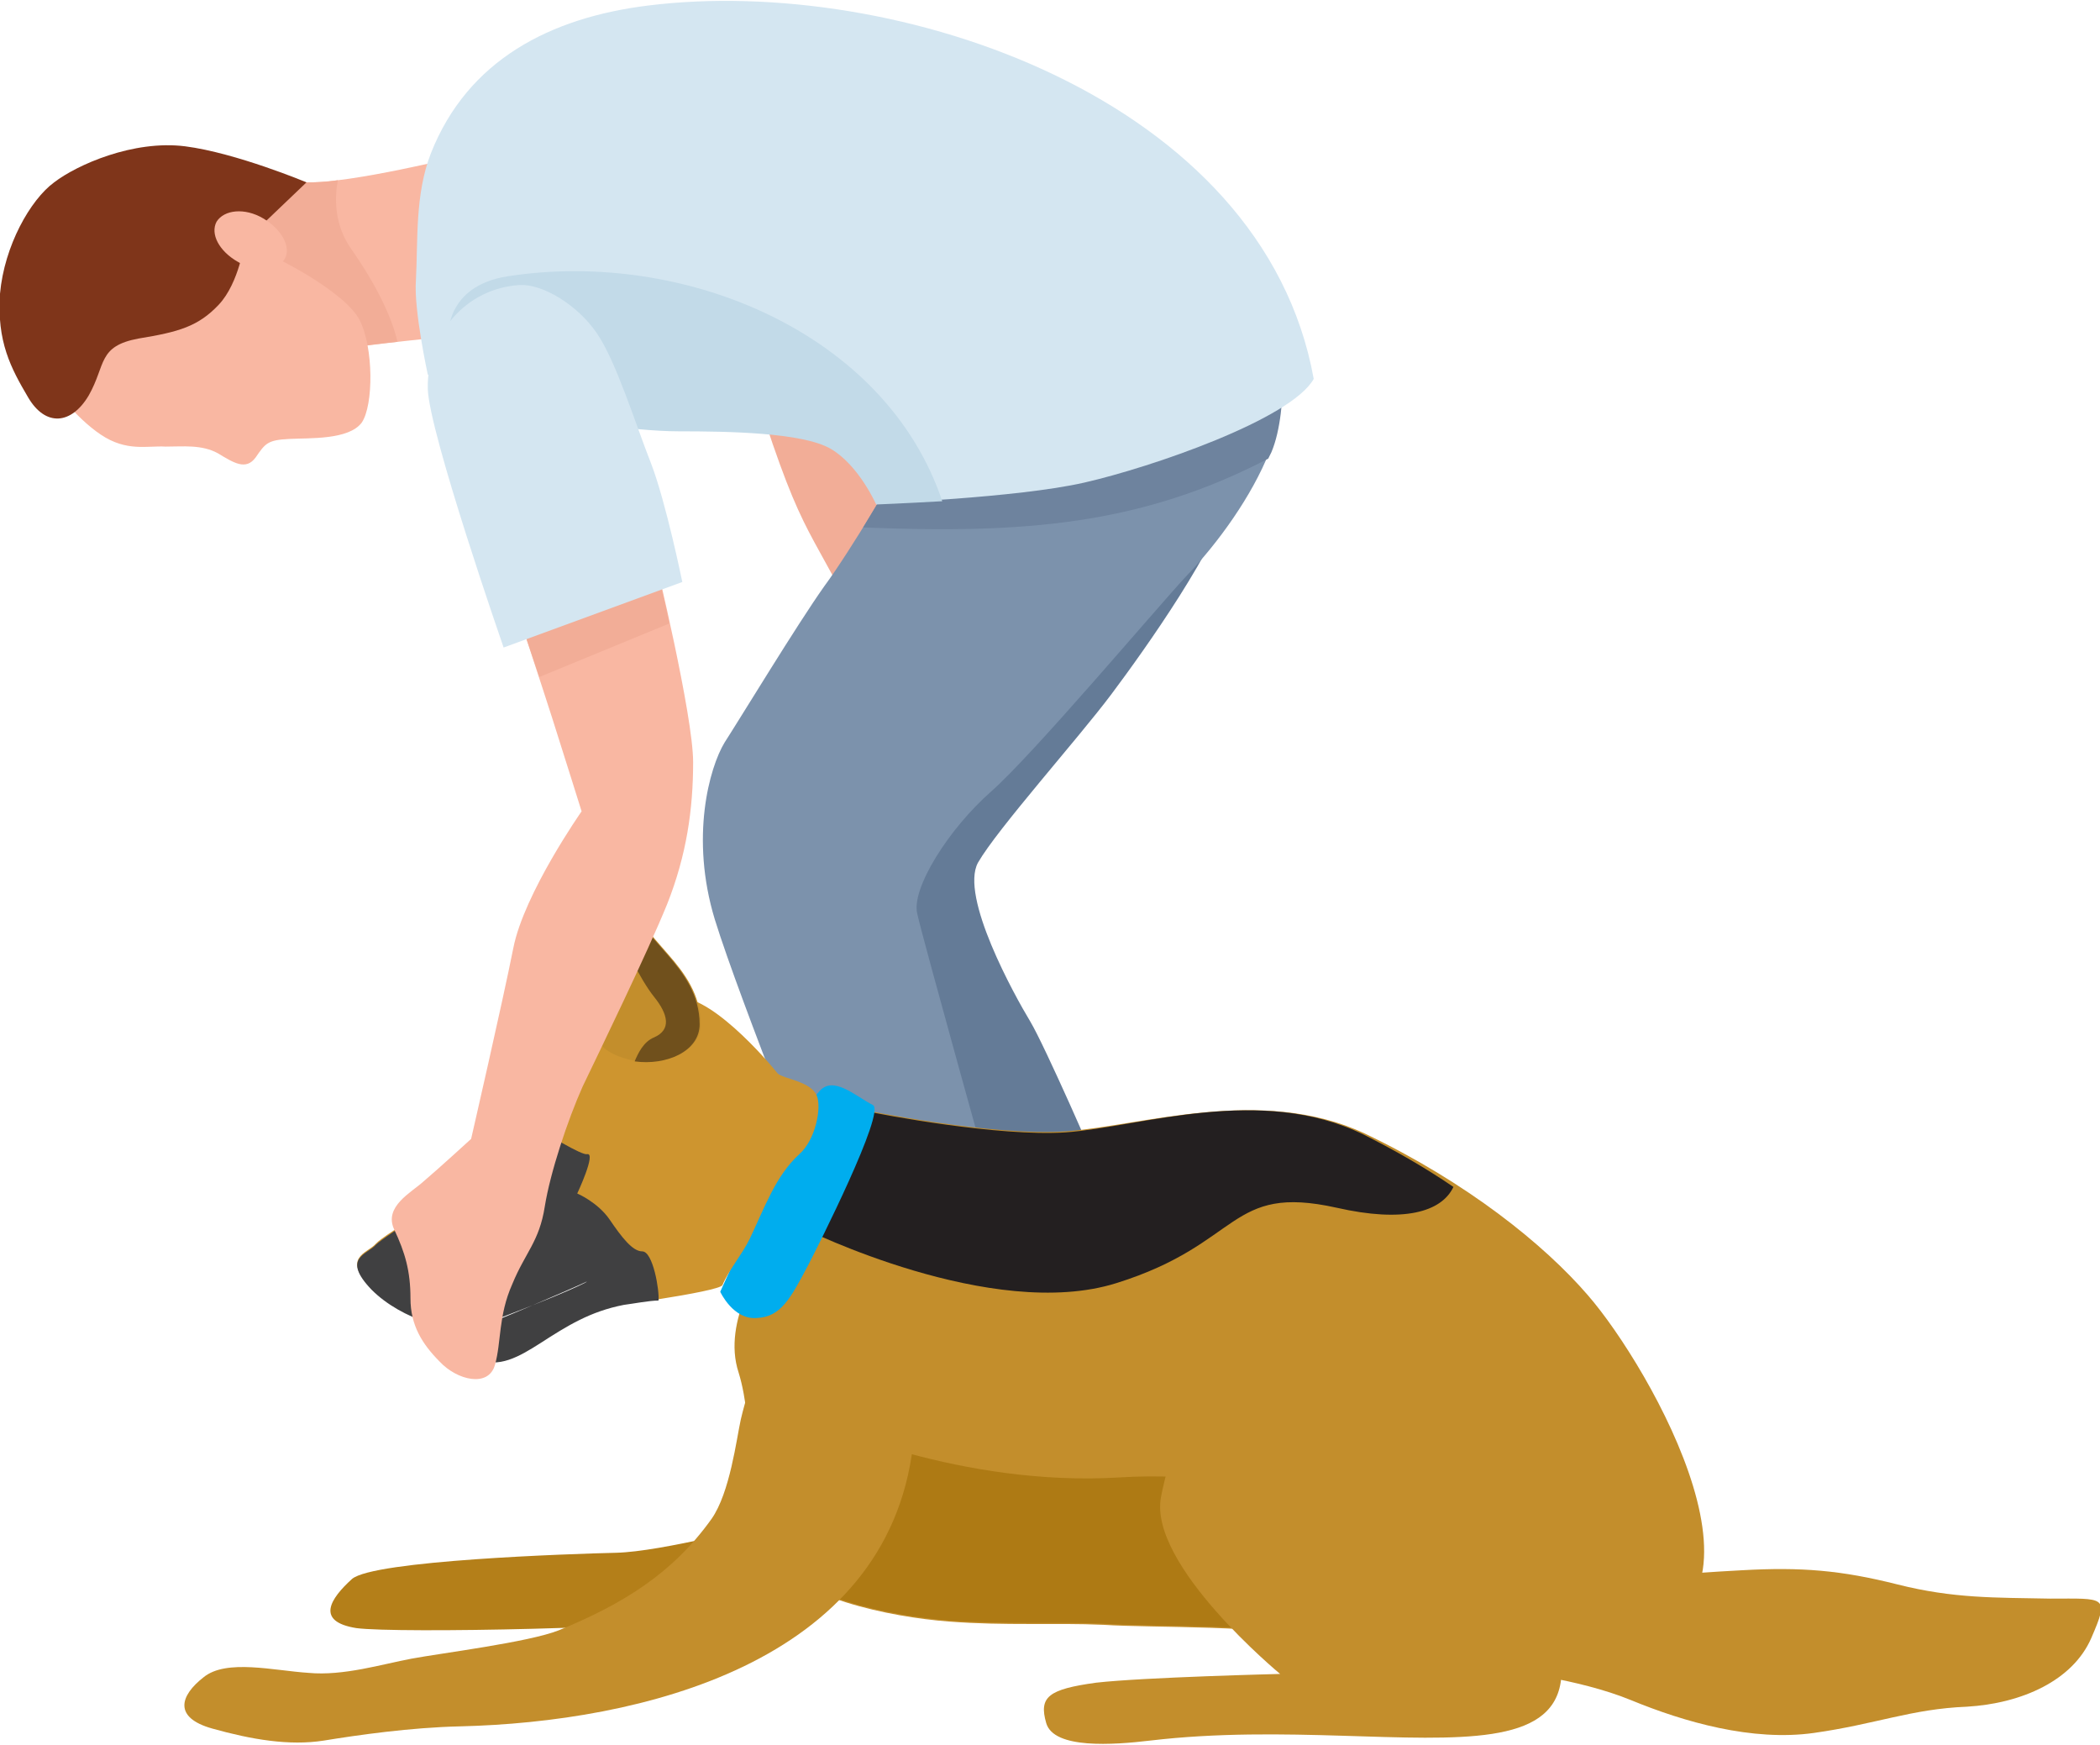 <svg width="65" height="54" viewBox="0 0 65 54" fill="none" xmlns="http://www.w3.org/2000/svg">
<g clip-path="url(#clip0_211_4935)">
<path fill-rule="evenodd" clip-rule="evenodd" d="M23.399 12.165C24.941 17.031 25.075 16.153 26.818 19.904C27.488 21.357 28.528 20.039 28.528 20.039C28.528 20.039 28.461 13.99 27.488 12.875C26.483 11.76 25.444 10.881 25.444 10.881L23.399 12.165Z" fill="#F2AD97"/>
<path fill-rule="evenodd" clip-rule="evenodd" d="M7.04 5.609C7.04 5.609 8.649 5.643 9.487 5.643C10.861 5.677 14.247 4.832 14.247 4.832L13.878 10.408C13.878 10.408 11.264 10.678 10.526 10.813C9.789 10.949 7.174 11.05 6.604 10.205C6 9.394 5.397 7.13 5.397 7.13L7.04 5.609Z" fill="#F9B7A2"/>
<path fill-rule="evenodd" clip-rule="evenodd" d="M7.04 5.609C7.04 5.609 8.649 5.643 9.487 5.643C9.755 5.643 10.09 5.643 10.459 5.576C10.358 6.083 10.325 6.961 10.895 7.738C11.532 8.651 12.102 9.698 12.303 10.577C11.599 10.645 10.861 10.746 10.526 10.813C10.09 10.915 8.95 10.949 8.012 10.813C7.207 10.138 6.369 9.428 6.336 9.36C6.302 9.191 6.336 6.589 6.202 6.387L7.04 5.609Z" fill="#F2AD97"/>
<path fill-rule="evenodd" clip-rule="evenodd" d="M1.643 11.962C1.643 11.962 2.313 12.909 3.118 13.449C3.922 13.99 4.559 13.787 5.129 13.821C5.665 13.821 6.235 13.753 6.738 14.024C7.241 14.328 7.61 14.564 7.911 14.159C8.213 13.72 8.28 13.618 8.95 13.584C9.587 13.551 10.794 13.618 11.197 13.078C11.565 12.537 11.565 10.746 11.129 9.901C10.694 9.056 8.582 7.907 7.509 7.536C6.436 7.198 4.727 7.333 3.486 8.178C2.246 9.022 1.944 9.462 1.844 10.002C1.743 10.611 1.643 11.962 1.643 11.962Z" fill="#F9B7A2"/>
<path fill-rule="evenodd" clip-rule="evenodd" d="M9.487 5.643C9.487 5.643 7.308 4.731 5.732 4.528C4.123 4.325 2.38 5.103 1.676 5.643C0.939 6.184 0.134 7.603 -2.7772e-06 9.09C-0.101 10.577 0.335 11.388 0.872 12.3C1.408 13.213 2.212 13.145 2.749 12.233C3.285 11.287 3.017 10.712 4.291 10.476C5.531 10.273 6.135 10.104 6.772 9.428C7.408 8.752 7.576 7.468 7.576 7.468L9.487 5.643Z" fill="#7F351A"/>
<path fill-rule="evenodd" clip-rule="evenodd" d="M8.146 6.758C7.576 6.421 6.939 6.488 6.704 6.86C6.503 7.232 6.772 7.772 7.375 8.11C7.945 8.448 8.582 8.381 8.816 8.009C9.018 7.637 8.716 7.096 8.146 6.758Z" fill="#F9B7A2"/>
<path fill-rule="evenodd" clip-rule="evenodd" d="M27.589 23.35C27.589 23.35 26.248 26.797 26.416 27.575C26.55 28.352 27.723 32.745 27.958 33.252C28.226 33.758 29.567 37.002 29.567 37.002L33.992 36.158C33.992 36.158 32.349 32.373 31.88 31.596C31.41 30.819 29.701 27.743 30.271 26.696C30.874 25.648 33.355 22.877 34.394 21.492C35.433 20.106 37.746 16.862 38.148 15.139C38.551 13.415 32.517 17.302 32.517 17.302L27.589 23.35Z" fill="#647B97"/>
<path fill-rule="evenodd" clip-rule="evenodd" d="M27.79 14.531C27.79 14.531 26.382 16.964 25.511 18.146C24.672 19.329 22.929 22.201 22.427 22.979C21.957 23.756 21.354 25.919 22.125 28.453C22.896 30.954 25.712 37.949 25.712 37.949L30.874 37.34C30.874 37.34 28.561 29.061 28.393 28.284C28.192 27.507 29.366 25.648 30.673 24.499C31.98 23.35 35.735 18.89 36.707 17.842C37.713 16.795 38.752 15.342 39.288 13.99C39.858 12.638 39.59 10.002 39.59 10.002L27.79 14.531Z" fill="#7C92AC"/>
<path fill-rule="evenodd" clip-rule="evenodd" d="M27.79 14.531C27.79 14.531 27.287 15.375 26.717 16.322C31.645 16.524 35.299 16.254 39.255 14.193C39.288 14.125 39.322 14.057 39.355 13.99C39.925 12.638 39.657 10.002 39.657 10.002L27.79 14.531Z" fill="#6E839E"/>
<path fill-rule="evenodd" clip-rule="evenodd" d="M13.241 11.591C13.241 11.591 14.448 12.368 15.789 12.638C17.13 12.909 19.51 13.314 21.019 13.314C22.527 13.314 24.84 13.348 25.712 13.855C26.583 14.362 27.12 15.578 27.12 15.578C27.12 15.578 31.478 15.409 33.556 14.936C35.634 14.463 39.959 12.976 40.663 11.726C39.087 3.007 27.723 -0.777 20.08 0.169C17.029 0.541 14.482 1.859 13.342 4.731C12.839 6.015 12.94 7.434 12.873 8.685C12.806 9.597 13.241 11.591 13.241 11.591Z" fill="#D4E6F1"/>
<path fill-rule="evenodd" clip-rule="evenodd" d="M14.649 12.3C14.985 12.436 15.387 12.571 15.789 12.672C17.13 12.943 19.51 13.348 21.018 13.348C22.527 13.348 24.84 13.382 25.712 13.889C26.583 14.396 27.12 15.612 27.12 15.612C27.12 15.612 27.991 15.578 29.165 15.511C27.421 10.307 21.186 7.705 15.722 8.549C13.744 8.854 13.878 10.442 13.878 10.442L14.649 12.3Z" fill="#C2DAE8"/>
<path fill-rule="evenodd" clip-rule="evenodd" d="M46.563 51.702C46.563 51.702 48.842 51.939 50.485 52.614C52.127 53.29 54.239 53.899 56.15 53.628C58.061 53.358 59.167 52.885 60.877 52.817C62.586 52.716 64.162 52.006 64.732 50.688C65.302 49.37 65.168 49.472 63.458 49.472C61.748 49.438 60.474 49.472 58.731 49.033C56.988 48.593 55.748 48.492 53.938 48.593C52.127 48.695 50.015 48.796 48.507 49.539C46.965 50.249 46.563 51.702 46.563 51.702Z" fill="#C38E2C"/>
<path fill-rule="evenodd" clip-rule="evenodd" d="M23.667 47.174C23.667 47.174 20.482 48.019 19.074 48.053C17.666 48.086 11.565 48.289 10.895 48.864C10.224 49.472 9.755 50.181 11.029 50.384C12.303 50.553 20.616 50.384 22.192 50.046C23.767 49.742 23.667 47.174 23.667 47.174Z" fill="#B47F19"/>
<path fill-rule="evenodd" clip-rule="evenodd" d="M26.65 34.333C26.65 34.333 30.707 35.178 33.02 35.009C35.333 34.84 39.054 33.59 42.238 35.076C45.423 36.597 47.803 38.523 49.144 40.078C51.088 42.308 55.513 50.08 50.284 50.654C48.172 50.891 42.507 51.128 40.864 50.722C39.221 50.283 35.702 50.384 34.159 50.283C32.617 50.215 31.142 50.317 29.366 50.181C27.589 50.046 24.505 49.438 23.801 48.053C23.097 46.633 23.365 44.099 22.862 42.477C22.326 40.855 23.667 39.03 23.667 39.03L25.913 35.718L26.65 34.333Z" fill="#C38E2C"/>
<path fill-rule="evenodd" clip-rule="evenodd" d="M42.54 50.891C41.836 50.857 41.233 50.79 40.864 50.688C39.221 50.249 35.701 50.35 34.159 50.249C32.617 50.181 31.142 50.283 29.366 50.148C27.589 50.013 24.505 49.404 23.801 48.019C23.566 47.512 23.432 46.87 23.332 46.16C24.438 45.011 25.377 44.031 25.377 44.031C25.377 44.031 29.735 46.025 34.662 45.721C39.59 45.417 42.674 47.444 42.674 47.444C42.674 47.444 42.775 49.337 42.54 50.891Z" fill="#AE7A14"/>
<path fill-rule="evenodd" clip-rule="evenodd" d="M26.717 34.367C27.321 34.502 30.908 35.178 32.986 35.043C35.299 34.874 39.02 33.556 42.205 35.11C43.21 35.617 44.149 36.158 44.987 36.732C44.618 37.509 43.445 37.847 41.367 37.374C38.014 36.631 38.45 38.489 34.562 39.706C30.707 40.922 24.874 38.016 24.874 38.016L26.382 34.738C26.449 34.738 26.55 34.569 26.717 34.367Z" fill="#231F20"/>
<path fill-rule="evenodd" clip-rule="evenodd" d="M39.623 51.803C39.623 51.803 35.534 48.424 35.936 46.329C36.841 41.565 40.562 40.584 44.115 43.626C45.322 44.673 45.993 46.025 46.73 47.343C51.826 56.467 43.881 52.885 35.601 53.865C34.461 54 32.617 54.135 32.383 53.324C32.148 52.513 32.45 52.277 33.925 52.074C35.4 51.905 39.623 51.803 39.623 51.803Z" fill="#C38E2C"/>
<path fill-rule="evenodd" clip-rule="evenodd" d="M22.293 39.976C22.293 39.976 22.695 40.855 23.432 40.787C24.17 40.754 24.471 40.179 25.008 39.165C25.309 38.591 27.421 34.401 27.019 34.198C26.483 33.928 25.779 33.252 25.343 33.792C24.84 34.299 22.293 39.976 22.293 39.976Z" fill="#00ADEE"/>
<path fill-rule="evenodd" clip-rule="evenodd" d="M18.203 32.204C18.203 32.204 16.527 33.725 16.024 34.603C15.521 35.516 15.387 36.023 14.817 36.394C14.281 36.8 11.9 38.185 11.632 38.489C11.364 38.794 10.56 38.895 11.498 39.875C12.437 40.821 17.532 39.638 18.236 39.503C18.84 39.402 17.834 40.551 19.812 40.28C19.946 40.247 20.08 40.213 20.18 40.213C20.214 40.213 20.281 40.213 20.348 40.213C21.421 40.044 22.293 39.875 22.36 39.773C22.561 39.3 22.963 38.827 23.198 38.354C23.667 37.374 24.002 36.394 24.74 35.718C25.242 35.279 25.444 34.265 25.276 33.894C25.075 33.454 24.237 33.387 24.069 33.218C23.801 32.88 21.857 30.582 20.784 30.886C19.711 31.19 19.007 31.461 18.907 31.596C18.84 31.799 18.203 32.204 18.203 32.204Z" fill="#CE952F"/>
<path fill-rule="evenodd" clip-rule="evenodd" d="M13.174 37.476C12.47 37.915 11.766 38.388 11.632 38.523C11.364 38.827 10.56 38.929 11.498 39.909C12.437 40.855 14.079 41.294 14.75 41.058C17.666 39.976 18.303 39.605 18.136 39.672C17.867 39.807 15.052 41.024 14.75 41.091C14.515 41.159 14.079 41.7 14.75 42.038C15.42 42.376 16.091 41.97 16.728 41.565C17.566 41.024 18.27 40.584 19.309 40.382C19.577 40.348 20.113 40.247 20.382 40.247C20.415 39.943 20.214 38.726 19.879 38.726C19.577 38.726 19.242 38.287 18.873 37.746C18.504 37.205 17.867 36.935 17.867 36.935C17.867 36.935 18.471 35.651 18.169 35.718C18.002 35.752 16.996 35.144 16.225 34.671C16.024 35.178 15.923 36.867 14.616 37.34C13.878 37.543 13.443 37.543 13.174 37.476Z" fill="#404041"/>
<path fill-rule="evenodd" clip-rule="evenodd" d="M18.069 29.67C18.236 30.582 18.404 31.461 18.404 31.596C18.404 31.765 18.236 32.407 19.309 32.745C20.382 33.083 21.689 32.61 21.689 31.697C21.689 30.785 21.186 30.109 20.683 29.535C20.18 28.96 19.51 28.183 19.275 27.845C19.041 27.507 18.638 27 18.203 27.203C17.331 27.608 17.901 28.656 18.069 29.67Z" fill="#C38E2C"/>
<path fill-rule="evenodd" clip-rule="evenodd" d="M19.644 32.846C20.616 32.981 21.655 32.542 21.655 31.697C21.655 30.785 21.153 30.109 20.65 29.534C20.147 28.96 19.477 28.183 19.242 27.845C19.041 27.541 18.672 27.101 18.337 27.169C18.639 27.439 18.907 28.081 19.041 28.554C19.242 29.129 19.812 30.312 20.248 30.852C20.683 31.393 20.784 31.866 20.248 32.103C19.912 32.238 19.745 32.609 19.644 32.846Z" fill="#70501C"/>
<path fill-rule="evenodd" clip-rule="evenodd" d="M16.292 35.279C16.292 35.279 17.432 35.718 17.163 35.921C16.895 36.09 16.359 36.361 16.258 36.023C16.191 35.718 16.292 35.279 16.292 35.279Z" fill="#231F20"/>
<path fill-rule="evenodd" clip-rule="evenodd" d="M16.024 18.957C16.024 18.957 16.795 21.289 17.096 22.235C17.398 23.181 18.002 25.108 18.002 25.108C18.002 25.108 16.225 27.642 15.89 29.332C15.555 31.021 14.582 35.245 14.582 35.245C14.582 35.245 13.51 36.225 13.107 36.563C12.739 36.901 11.867 37.34 12.202 38.05C12.537 38.76 12.705 39.334 12.705 40.179C12.705 41.024 13.074 41.598 13.61 42.139C14.146 42.713 15.119 42.95 15.32 42.24C15.521 41.531 15.42 40.72 15.856 39.74C16.258 38.76 16.694 38.422 16.862 37.34C17.029 36.293 17.566 34.671 18.035 33.623C18.538 32.576 20.047 29.467 20.65 27.98C21.253 26.459 21.454 25.04 21.454 23.587C21.454 22.134 20.281 17.302 20.281 17.302L16.024 18.957Z" fill="#F9B7A2"/>
<path fill-rule="evenodd" clip-rule="evenodd" d="M16.024 18.957L16.694 20.951L20.717 19.295C20.482 18.18 20.247 17.302 20.247 17.302L16.024 18.957Z" fill="#F2AD97"/>
<path fill-rule="evenodd" clip-rule="evenodd" d="M13.241 12.03C13.275 13.382 15.588 20.039 15.588 20.039L21.119 18.011C21.119 18.011 20.616 15.544 20.147 14.328C19.678 13.145 19.074 11.185 18.471 10.307C17.867 9.428 16.795 8.786 16.091 8.82C14.415 8.921 13.208 10.34 13.241 12.03Z" fill="#D4E6F1"/>
<path fill-rule="evenodd" clip-rule="evenodd" d="M22.929 43.93C22.795 44.538 22.594 46.194 22.024 47.005C20.817 48.695 19.276 49.641 17.298 50.452C16.359 50.824 13.644 51.161 12.739 51.33C11.834 51.499 10.627 51.871 9.554 51.77C8.481 51.702 7.006 51.33 6.302 51.905C5.565 52.479 5.364 53.155 6.57 53.493C7.777 53.831 8.951 54.034 10.023 53.865C11.062 53.696 12.705 53.459 14.247 53.425C19.778 53.29 27.455 51.499 28.259 44.741C28.528 42.477 27.522 41.632 26.081 41.328C24.438 41.024 23.533 41.362 22.929 43.93Z" fill="#C38E2C"/>
</g>
<defs>
<clipPath id="clip0_211_4935">
<rect width="65" height="54" fill="white"/>
</clipPath>
</defs>
</svg>
